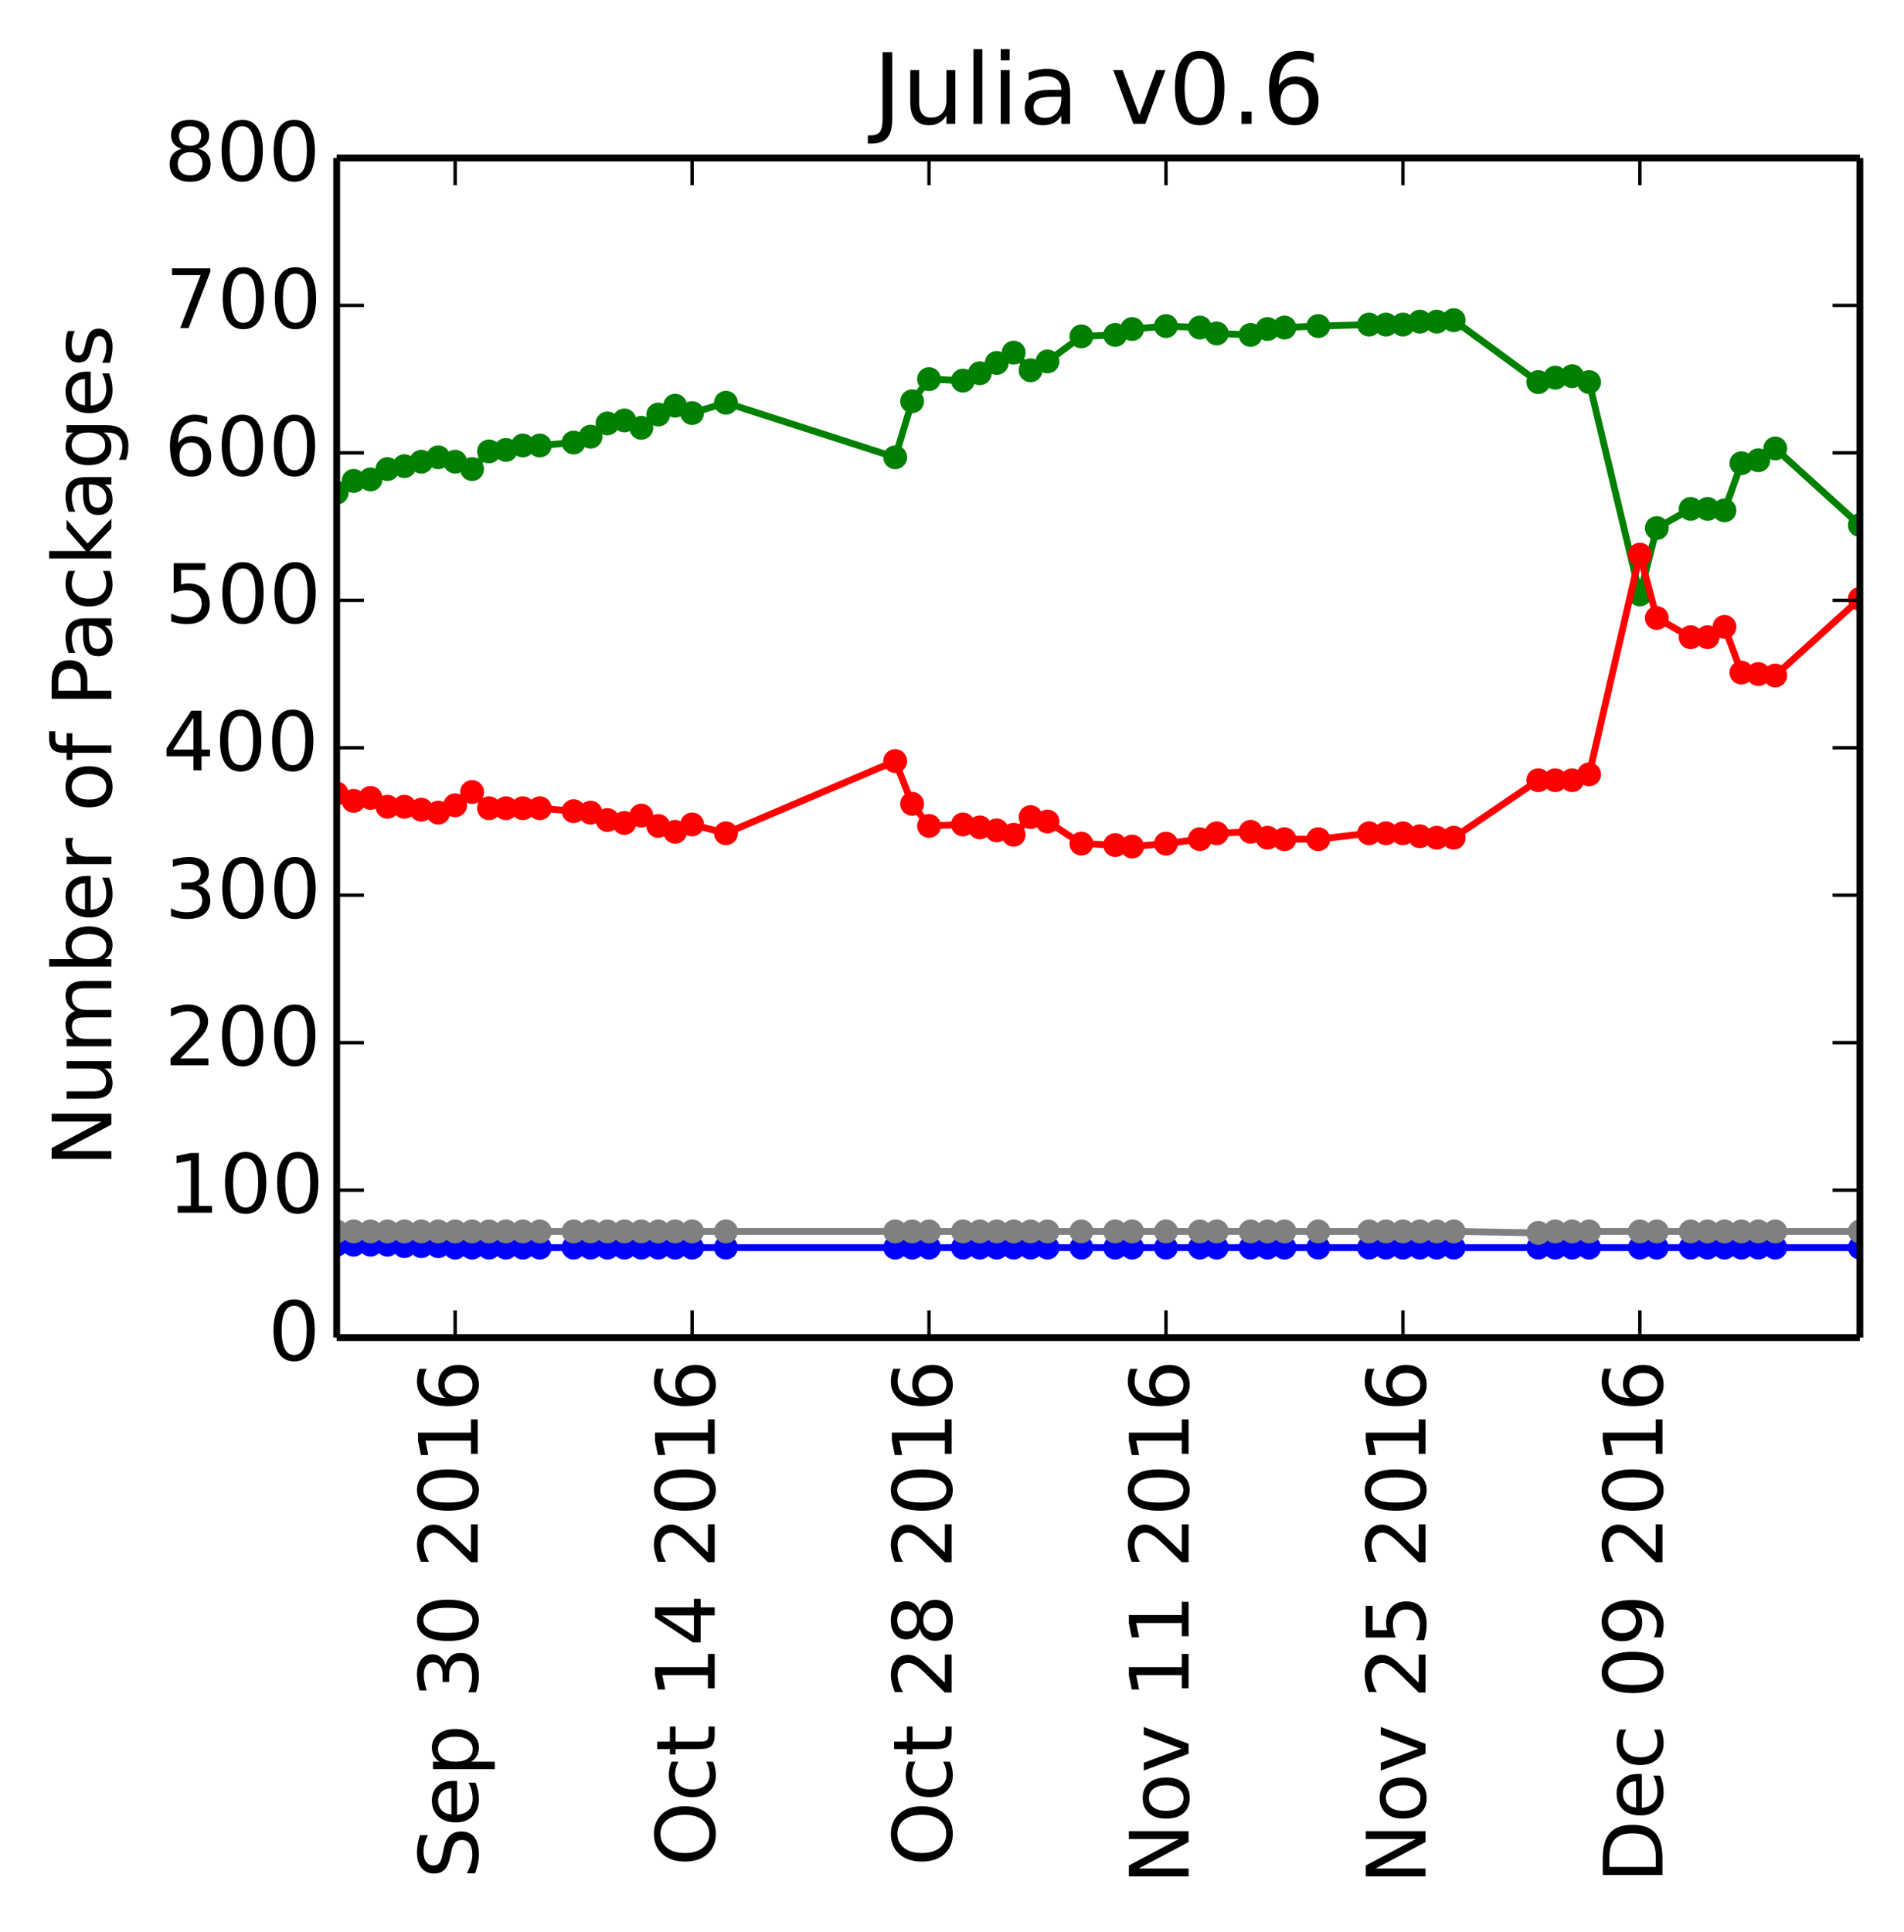 <?xml version="1.0" encoding="utf-8" standalone="no"?>
<!DOCTYPE svg PUBLIC "-//W3C//DTD SVG 1.1//EN"
  "http://www.w3.org/Graphics/SVG/1.1/DTD/svg11.dtd">
<!-- Created with matplotlib (http://matplotlib.org/) -->
<svg height="283pt" version="1.1" viewBox="0 0 279 283" width="279pt" xmlns="http://www.w3.org/2000/svg" xmlns:xlink="http://www.w3.org/1999/xlink">
 <defs>
  <style type="text/css">
*{stroke-linecap:butt;stroke-linejoin:round;}
  </style>
 </defs>
 <g id="figure_1">
  <g id="patch_1">
   <path d="
M0 283.246
L279.735 283.246
L279.735 0
L0 0
z
" style="fill:#ffffff;"/>
  </g>
  <g id="axes_1">
   <g id="patch_2">
    <path d="
M49.335 195.942
L272.535 195.942
L272.535 23.142
L49.335 23.142
z
" style="fill:#ffffff;"/>
   </g>
   <g id="line2d_1"/>
   <g id="line2d_2"/>
   <g id="line2d_3"/>
   <g id="line2d_4"/>
   <g id="line2d_5"/>
   <g id="line2d_6">
    <path clip-path="url(#pa554cd70c2)" d="
M272.535 76.926
L260.135 65.694
L257.655 67.422
L255.175 67.854
L252.695 74.766
L250.215 74.55
L247.735 74.55
L242.775 77.358
L240.295 87.078
L232.855 55.974
L230.375 55.11
L227.895 55.326
L225.415 55.974
L213.015 46.902
L210.535 47.118
L208.055 47.118
L205.575 47.55
L203.095 47.55
L200.615 47.55
L193.175 47.766
L188.215 47.982
L185.735 48.198
L183.255 49.062
L178.295 48.846
L175.815 47.982
L170.855 47.766
L165.895 48.198
L163.415 49.062
L158.455 49.278
L153.495 52.95
L151.015 54.246
L148.535 51.654
L146.055 53.166
L143.575 54.678
L141.095 55.758
L136.135 55.542
L133.655 58.782
L131.175 66.99
L106.375 58.998
L101.415 60.51
L98.935 59.43
L96.455 60.726
L93.975 62.67
L91.495 61.59
L89.015 62.022
L86.535 63.966
L84.055 64.83
L79.095 65.262
L76.615 65.262
L74.135 65.91
L71.655 66.126
L69.175 68.718
L66.695 67.638
L64.215 66.99
L61.735 67.638
L59.255 68.286
L56.775 68.718
L54.295 70.23
L51.815 70.446
L49.335 72.174" style="fill:none;stroke:#008000;stroke-linecap:square;"/>
    <defs>
     <path d="
M0 1.5
C0.398 1.5 0.779 1.342 1.061 1.061
C1.342 0.779 1.5 0.398 1.5 0
C1.5 -0.398 1.342 -0.779 1.061 -1.061
C0.779 -1.342 0.398 -1.5 0 -1.5
C-0.398 -1.5 -0.779 -1.342 -1.061 -1.061
C-1.342 -0.779 -1.5 -0.398 -1.5 0
C-1.5 0.398 -1.342 0.779 -1.061 1.061
C-0.779 1.342 -0.398 1.5 0 1.5
z
" id="mb0b177905e" style="stroke:#008000;stroke-width:0.5;"/>
    </defs>
    <g clip-path="url(#pa554cd70c2)">
     <use style="fill:#008000;stroke:#008000;stroke-width:0.5;" x="272.535" xlink:href="#mb0b177905e" y="76.926"/>
     <use style="fill:#008000;stroke:#008000;stroke-width:0.5;" x="260.135" xlink:href="#mb0b177905e" y="65.694"/>
     <use style="fill:#008000;stroke:#008000;stroke-width:0.5;" x="257.655" xlink:href="#mb0b177905e" y="67.422"/>
     <use style="fill:#008000;stroke:#008000;stroke-width:0.5;" x="255.175" xlink:href="#mb0b177905e" y="67.854"/>
     <use style="fill:#008000;stroke:#008000;stroke-width:0.5;" x="252.695" xlink:href="#mb0b177905e" y="74.766"/>
     <use style="fill:#008000;stroke:#008000;stroke-width:0.5;" x="250.215" xlink:href="#mb0b177905e" y="74.55"/>
     <use style="fill:#008000;stroke:#008000;stroke-width:0.5;" x="247.735" xlink:href="#mb0b177905e" y="74.55"/>
     <use style="fill:#008000;stroke:#008000;stroke-width:0.5;" x="242.775" xlink:href="#mb0b177905e" y="77.358"/>
     <use style="fill:#008000;stroke:#008000;stroke-width:0.5;" x="240.295" xlink:href="#mb0b177905e" y="87.078"/>
     <use style="fill:#008000;stroke:#008000;stroke-width:0.5;" x="232.855" xlink:href="#mb0b177905e" y="55.974"/>
     <use style="fill:#008000;stroke:#008000;stroke-width:0.5;" x="230.375" xlink:href="#mb0b177905e" y="55.11"/>
     <use style="fill:#008000;stroke:#008000;stroke-width:0.5;" x="227.895" xlink:href="#mb0b177905e" y="55.326"/>
     <use style="fill:#008000;stroke:#008000;stroke-width:0.5;" x="225.415" xlink:href="#mb0b177905e" y="55.974"/>
     <use style="fill:#008000;stroke:#008000;stroke-width:0.5;" x="213.015" xlink:href="#mb0b177905e" y="46.902"/>
     <use style="fill:#008000;stroke:#008000;stroke-width:0.5;" x="210.535" xlink:href="#mb0b177905e" y="47.118"/>
     <use style="fill:#008000;stroke:#008000;stroke-width:0.5;" x="208.055" xlink:href="#mb0b177905e" y="47.118"/>
     <use style="fill:#008000;stroke:#008000;stroke-width:0.5;" x="205.575" xlink:href="#mb0b177905e" y="47.55"/>
     <use style="fill:#008000;stroke:#008000;stroke-width:0.5;" x="203.095" xlink:href="#mb0b177905e" y="47.55"/>
     <use style="fill:#008000;stroke:#008000;stroke-width:0.5;" x="200.615" xlink:href="#mb0b177905e" y="47.55"/>
     <use style="fill:#008000;stroke:#008000;stroke-width:0.5;" x="193.175" xlink:href="#mb0b177905e" y="47.766"/>
     <use style="fill:#008000;stroke:#008000;stroke-width:0.5;" x="188.215" xlink:href="#mb0b177905e" y="47.982"/>
     <use style="fill:#008000;stroke:#008000;stroke-width:0.5;" x="185.735" xlink:href="#mb0b177905e" y="48.198"/>
     <use style="fill:#008000;stroke:#008000;stroke-width:0.5;" x="183.255" xlink:href="#mb0b177905e" y="49.062"/>
     <use style="fill:#008000;stroke:#008000;stroke-width:0.5;" x="178.295" xlink:href="#mb0b177905e" y="48.846"/>
     <use style="fill:#008000;stroke:#008000;stroke-width:0.5;" x="175.815" xlink:href="#mb0b177905e" y="47.982"/>
     <use style="fill:#008000;stroke:#008000;stroke-width:0.5;" x="170.855" xlink:href="#mb0b177905e" y="47.766"/>
     <use style="fill:#008000;stroke:#008000;stroke-width:0.5;" x="165.895" xlink:href="#mb0b177905e" y="48.198"/>
     <use style="fill:#008000;stroke:#008000;stroke-width:0.5;" x="163.415" xlink:href="#mb0b177905e" y="49.062"/>
     <use style="fill:#008000;stroke:#008000;stroke-width:0.5;" x="158.455" xlink:href="#mb0b177905e" y="49.278"/>
     <use style="fill:#008000;stroke:#008000;stroke-width:0.5;" x="153.495" xlink:href="#mb0b177905e" y="52.95"/>
     <use style="fill:#008000;stroke:#008000;stroke-width:0.5;" x="151.015" xlink:href="#mb0b177905e" y="54.246"/>
     <use style="fill:#008000;stroke:#008000;stroke-width:0.5;" x="148.535" xlink:href="#mb0b177905e" y="51.654"/>
     <use style="fill:#008000;stroke:#008000;stroke-width:0.5;" x="146.055" xlink:href="#mb0b177905e" y="53.166"/>
     <use style="fill:#008000;stroke:#008000;stroke-width:0.5;" x="143.575" xlink:href="#mb0b177905e" y="54.678"/>
     <use style="fill:#008000;stroke:#008000;stroke-width:0.5;" x="141.095" xlink:href="#mb0b177905e" y="55.758"/>
     <use style="fill:#008000;stroke:#008000;stroke-width:0.5;" x="136.135" xlink:href="#mb0b177905e" y="55.542"/>
     <use style="fill:#008000;stroke:#008000;stroke-width:0.5;" x="133.655" xlink:href="#mb0b177905e" y="58.782"/>
     <use style="fill:#008000;stroke:#008000;stroke-width:0.5;" x="131.175" xlink:href="#mb0b177905e" y="66.99"/>
     <use style="fill:#008000;stroke:#008000;stroke-width:0.5;" x="106.375" xlink:href="#mb0b177905e" y="58.998"/>
     <use style="fill:#008000;stroke:#008000;stroke-width:0.5;" x="101.415" xlink:href="#mb0b177905e" y="60.51"/>
     <use style="fill:#008000;stroke:#008000;stroke-width:0.5;" x="98.935" xlink:href="#mb0b177905e" y="59.43"/>
     <use style="fill:#008000;stroke:#008000;stroke-width:0.5;" x="96.455" xlink:href="#mb0b177905e" y="60.726"/>
     <use style="fill:#008000;stroke:#008000;stroke-width:0.5;" x="93.975" xlink:href="#mb0b177905e" y="62.67"/>
     <use style="fill:#008000;stroke:#008000;stroke-width:0.5;" x="91.495" xlink:href="#mb0b177905e" y="61.59"/>
     <use style="fill:#008000;stroke:#008000;stroke-width:0.5;" x="89.015" xlink:href="#mb0b177905e" y="62.022"/>
     <use style="fill:#008000;stroke:#008000;stroke-width:0.5;" x="86.535" xlink:href="#mb0b177905e" y="63.966"/>
     <use style="fill:#008000;stroke:#008000;stroke-width:0.5;" x="84.055" xlink:href="#mb0b177905e" y="64.83"/>
     <use style="fill:#008000;stroke:#008000;stroke-width:0.5;" x="79.095" xlink:href="#mb0b177905e" y="65.262"/>
     <use style="fill:#008000;stroke:#008000;stroke-width:0.5;" x="76.615" xlink:href="#mb0b177905e" y="65.262"/>
     <use style="fill:#008000;stroke:#008000;stroke-width:0.5;" x="74.135" xlink:href="#mb0b177905e" y="65.91"/>
     <use style="fill:#008000;stroke:#008000;stroke-width:0.5;" x="71.655" xlink:href="#mb0b177905e" y="66.126"/>
     <use style="fill:#008000;stroke:#008000;stroke-width:0.5;" x="69.175" xlink:href="#mb0b177905e" y="68.718"/>
     <use style="fill:#008000;stroke:#008000;stroke-width:0.5;" x="66.695" xlink:href="#mb0b177905e" y="67.638"/>
     <use style="fill:#008000;stroke:#008000;stroke-width:0.5;" x="64.215" xlink:href="#mb0b177905e" y="66.99"/>
     <use style="fill:#008000;stroke:#008000;stroke-width:0.5;" x="61.735" xlink:href="#mb0b177905e" y="67.638"/>
     <use style="fill:#008000;stroke:#008000;stroke-width:0.5;" x="59.255" xlink:href="#mb0b177905e" y="68.286"/>
     <use style="fill:#008000;stroke:#008000;stroke-width:0.5;" x="56.775" xlink:href="#mb0b177905e" y="68.718"/>
     <use style="fill:#008000;stroke:#008000;stroke-width:0.5;" x="54.295" xlink:href="#mb0b177905e" y="70.23"/>
     <use style="fill:#008000;stroke:#008000;stroke-width:0.5;" x="51.815" xlink:href="#mb0b177905e" y="70.446"/>
     <use style="fill:#008000;stroke:#008000;stroke-width:0.5;" x="49.335" xlink:href="#mb0b177905e" y="72.174"/>
    </g>
   </g>
   <g id="line2d_7">
    <path clip-path="url(#pa554cd70c2)" d="
M272.535 87.726
L260.135 98.958
L257.655 98.742
L255.175 98.526
L252.695 91.83
L250.215 93.342
L247.735 93.342
L242.775 90.534
L240.295 81.246
L232.855 113.43
L230.375 114.294
L227.895 114.294
L225.415 114.294
L213.015 122.718
L210.535 122.718
L208.055 122.502
L205.575 122.07
L203.095 122.07
L200.615 122.07
L193.175 122.934
L188.215 122.934
L185.735 122.718
L183.255 121.854
L178.295 122.07
L175.815 122.934
L170.855 123.582
L165.895 124.014
L163.415 123.798
L158.455 123.582
L153.495 120.342
L151.015 119.694
L148.535 122.286
L146.055 121.638
L143.575 121.206
L141.095 120.774
L136.135 120.99
L133.655 117.75
L131.175 111.486
L106.375 122.07
L101.415 120.774
L98.935 121.854
L96.455 120.99
L93.975 119.478
L91.495 120.558
L89.015 120.126
L86.535 119.046
L84.055 118.83
L79.095 118.398
L76.615 118.398
L74.135 118.398
L71.655 118.398
L69.175 116.022
L66.695 117.966
L64.215 119.046
L61.735 118.614
L59.255 118.182
L56.775 118.182
L54.295 116.886
L51.815 117.318
L49.335 116.238" style="fill:none;stroke:#ff0000;stroke-linecap:square;"/>
    <defs>
     <path d="
M0 1.5
C0.398 1.5 0.779 1.342 1.061 1.061
C1.342 0.779 1.5 0.398 1.5 0
C1.5 -0.398 1.342 -0.779 1.061 -1.061
C0.779 -1.342 0.398 -1.5 0 -1.5
C-0.398 -1.5 -0.779 -1.342 -1.061 -1.061
C-1.342 -0.779 -1.5 -0.398 -1.5 0
C-1.5 0.398 -1.342 0.779 -1.061 1.061
C-0.779 1.342 -0.398 1.5 0 1.5
z
" id="ma07bdd5909" style="stroke:#ff0000;stroke-width:0.5;"/>
    </defs>
    <g clip-path="url(#pa554cd70c2)">
     <use style="fill:#ff0000;stroke:#ff0000;stroke-width:0.5;" x="272.535" xlink:href="#ma07bdd5909" y="87.726"/>
     <use style="fill:#ff0000;stroke:#ff0000;stroke-width:0.5;" x="260.135" xlink:href="#ma07bdd5909" y="98.958"/>
     <use style="fill:#ff0000;stroke:#ff0000;stroke-width:0.5;" x="257.655" xlink:href="#ma07bdd5909" y="98.742"/>
     <use style="fill:#ff0000;stroke:#ff0000;stroke-width:0.5;" x="255.175" xlink:href="#ma07bdd5909" y="98.526"/>
     <use style="fill:#ff0000;stroke:#ff0000;stroke-width:0.5;" x="252.695" xlink:href="#ma07bdd5909" y="91.83"/>
     <use style="fill:#ff0000;stroke:#ff0000;stroke-width:0.5;" x="250.215" xlink:href="#ma07bdd5909" y="93.342"/>
     <use style="fill:#ff0000;stroke:#ff0000;stroke-width:0.5;" x="247.735" xlink:href="#ma07bdd5909" y="93.342"/>
     <use style="fill:#ff0000;stroke:#ff0000;stroke-width:0.5;" x="242.775" xlink:href="#ma07bdd5909" y="90.534"/>
     <use style="fill:#ff0000;stroke:#ff0000;stroke-width:0.5;" x="240.295" xlink:href="#ma07bdd5909" y="81.246"/>
     <use style="fill:#ff0000;stroke:#ff0000;stroke-width:0.5;" x="232.855" xlink:href="#ma07bdd5909" y="113.43"/>
     <use style="fill:#ff0000;stroke:#ff0000;stroke-width:0.5;" x="230.375" xlink:href="#ma07bdd5909" y="114.294"/>
     <use style="fill:#ff0000;stroke:#ff0000;stroke-width:0.5;" x="227.895" xlink:href="#ma07bdd5909" y="114.294"/>
     <use style="fill:#ff0000;stroke:#ff0000;stroke-width:0.5;" x="225.415" xlink:href="#ma07bdd5909" y="114.294"/>
     <use style="fill:#ff0000;stroke:#ff0000;stroke-width:0.5;" x="213.015" xlink:href="#ma07bdd5909" y="122.718"/>
     <use style="fill:#ff0000;stroke:#ff0000;stroke-width:0.5;" x="210.535" xlink:href="#ma07bdd5909" y="122.718"/>
     <use style="fill:#ff0000;stroke:#ff0000;stroke-width:0.5;" x="208.055" xlink:href="#ma07bdd5909" y="122.502"/>
     <use style="fill:#ff0000;stroke:#ff0000;stroke-width:0.5;" x="205.575" xlink:href="#ma07bdd5909" y="122.07"/>
     <use style="fill:#ff0000;stroke:#ff0000;stroke-width:0.5;" x="203.095" xlink:href="#ma07bdd5909" y="122.07"/>
     <use style="fill:#ff0000;stroke:#ff0000;stroke-width:0.5;" x="200.615" xlink:href="#ma07bdd5909" y="122.07"/>
     <use style="fill:#ff0000;stroke:#ff0000;stroke-width:0.5;" x="193.175" xlink:href="#ma07bdd5909" y="122.934"/>
     <use style="fill:#ff0000;stroke:#ff0000;stroke-width:0.5;" x="188.215" xlink:href="#ma07bdd5909" y="122.934"/>
     <use style="fill:#ff0000;stroke:#ff0000;stroke-width:0.5;" x="185.735" xlink:href="#ma07bdd5909" y="122.718"/>
     <use style="fill:#ff0000;stroke:#ff0000;stroke-width:0.5;" x="183.255" xlink:href="#ma07bdd5909" y="121.854"/>
     <use style="fill:#ff0000;stroke:#ff0000;stroke-width:0.5;" x="178.295" xlink:href="#ma07bdd5909" y="122.07"/>
     <use style="fill:#ff0000;stroke:#ff0000;stroke-width:0.5;" x="175.815" xlink:href="#ma07bdd5909" y="122.934"/>
     <use style="fill:#ff0000;stroke:#ff0000;stroke-width:0.5;" x="170.855" xlink:href="#ma07bdd5909" y="123.582"/>
     <use style="fill:#ff0000;stroke:#ff0000;stroke-width:0.5;" x="165.895" xlink:href="#ma07bdd5909" y="124.014"/>
     <use style="fill:#ff0000;stroke:#ff0000;stroke-width:0.5;" x="163.415" xlink:href="#ma07bdd5909" y="123.798"/>
     <use style="fill:#ff0000;stroke:#ff0000;stroke-width:0.5;" x="158.455" xlink:href="#ma07bdd5909" y="123.582"/>
     <use style="fill:#ff0000;stroke:#ff0000;stroke-width:0.5;" x="153.495" xlink:href="#ma07bdd5909" y="120.342"/>
     <use style="fill:#ff0000;stroke:#ff0000;stroke-width:0.5;" x="151.015" xlink:href="#ma07bdd5909" y="119.694"/>
     <use style="fill:#ff0000;stroke:#ff0000;stroke-width:0.5;" x="148.535" xlink:href="#ma07bdd5909" y="122.286"/>
     <use style="fill:#ff0000;stroke:#ff0000;stroke-width:0.5;" x="146.055" xlink:href="#ma07bdd5909" y="121.638"/>
     <use style="fill:#ff0000;stroke:#ff0000;stroke-width:0.5;" x="143.575" xlink:href="#ma07bdd5909" y="121.206"/>
     <use style="fill:#ff0000;stroke:#ff0000;stroke-width:0.5;" x="141.095" xlink:href="#ma07bdd5909" y="120.774"/>
     <use style="fill:#ff0000;stroke:#ff0000;stroke-width:0.5;" x="136.135" xlink:href="#ma07bdd5909" y="120.99"/>
     <use style="fill:#ff0000;stroke:#ff0000;stroke-width:0.5;" x="133.655" xlink:href="#ma07bdd5909" y="117.75"/>
     <use style="fill:#ff0000;stroke:#ff0000;stroke-width:0.5;" x="131.175" xlink:href="#ma07bdd5909" y="111.486"/>
     <use style="fill:#ff0000;stroke:#ff0000;stroke-width:0.5;" x="106.375" xlink:href="#ma07bdd5909" y="122.07"/>
     <use style="fill:#ff0000;stroke:#ff0000;stroke-width:0.5;" x="101.415" xlink:href="#ma07bdd5909" y="120.774"/>
     <use style="fill:#ff0000;stroke:#ff0000;stroke-width:0.5;" x="98.935" xlink:href="#ma07bdd5909" y="121.854"/>
     <use style="fill:#ff0000;stroke:#ff0000;stroke-width:0.5;" x="96.455" xlink:href="#ma07bdd5909" y="120.99"/>
     <use style="fill:#ff0000;stroke:#ff0000;stroke-width:0.5;" x="93.975" xlink:href="#ma07bdd5909" y="119.478"/>
     <use style="fill:#ff0000;stroke:#ff0000;stroke-width:0.5;" x="91.495" xlink:href="#ma07bdd5909" y="120.558"/>
     <use style="fill:#ff0000;stroke:#ff0000;stroke-width:0.5;" x="89.015" xlink:href="#ma07bdd5909" y="120.126"/>
     <use style="fill:#ff0000;stroke:#ff0000;stroke-width:0.5;" x="86.535" xlink:href="#ma07bdd5909" y="119.046"/>
     <use style="fill:#ff0000;stroke:#ff0000;stroke-width:0.5;" x="84.055" xlink:href="#ma07bdd5909" y="118.83"/>
     <use style="fill:#ff0000;stroke:#ff0000;stroke-width:0.5;" x="79.095" xlink:href="#ma07bdd5909" y="118.398"/>
     <use style="fill:#ff0000;stroke:#ff0000;stroke-width:0.5;" x="76.615" xlink:href="#ma07bdd5909" y="118.398"/>
     <use style="fill:#ff0000;stroke:#ff0000;stroke-width:0.5;" x="74.135" xlink:href="#ma07bdd5909" y="118.398"/>
     <use style="fill:#ff0000;stroke:#ff0000;stroke-width:0.5;" x="71.655" xlink:href="#ma07bdd5909" y="118.398"/>
     <use style="fill:#ff0000;stroke:#ff0000;stroke-width:0.5;" x="69.175" xlink:href="#ma07bdd5909" y="116.022"/>
     <use style="fill:#ff0000;stroke:#ff0000;stroke-width:0.5;" x="66.695" xlink:href="#ma07bdd5909" y="117.966"/>
     <use style="fill:#ff0000;stroke:#ff0000;stroke-width:0.5;" x="64.215" xlink:href="#ma07bdd5909" y="119.046"/>
     <use style="fill:#ff0000;stroke:#ff0000;stroke-width:0.5;" x="61.735" xlink:href="#ma07bdd5909" y="118.614"/>
     <use style="fill:#ff0000;stroke:#ff0000;stroke-width:0.5;" x="59.255" xlink:href="#ma07bdd5909" y="118.182"/>
     <use style="fill:#ff0000;stroke:#ff0000;stroke-width:0.5;" x="56.775" xlink:href="#ma07bdd5909" y="118.182"/>
     <use style="fill:#ff0000;stroke:#ff0000;stroke-width:0.5;" x="54.295" xlink:href="#ma07bdd5909" y="116.886"/>
     <use style="fill:#ff0000;stroke:#ff0000;stroke-width:0.5;" x="51.815" xlink:href="#ma07bdd5909" y="117.318"/>
     <use style="fill:#ff0000;stroke:#ff0000;stroke-width:0.5;" x="49.335" xlink:href="#ma07bdd5909" y="116.238"/>
    </g>
   </g>
   <g id="line2d_8">
    <path clip-path="url(#pa554cd70c2)" d="
M272.535 182.766
L260.135 182.766
L257.655 182.766
L255.175 182.766
L252.695 182.766
L250.215 182.766
L247.735 182.766
L242.775 182.766
L240.295 182.766
L232.855 182.766
L230.375 182.766
L227.895 182.766
L225.415 182.766
L213.015 182.766
L210.535 182.766
L208.055 182.766
L205.575 182.766
L203.095 182.766
L200.615 182.766
L193.175 182.766
L188.215 182.766
L185.735 182.766
L183.255 182.766
L178.295 182.766
L175.815 182.766
L170.855 182.766
L165.895 182.766
L163.415 182.766
L158.455 182.766
L153.495 182.766
L151.015 182.766
L148.535 182.766
L146.055 182.766
L143.575 182.766
L141.095 182.766
L136.135 182.766
L133.655 182.766
L131.175 182.766
L106.375 182.766
L101.415 182.766
L98.935 182.766
L96.455 182.766
L93.975 182.766
L91.495 182.766
L89.015 182.766
L86.535 182.766
L84.055 182.766
L79.095 182.766
L76.615 182.766
L74.135 182.766
L71.655 182.766
L69.175 182.766
L66.695 182.766
L64.215 182.55
L61.735 182.55
L59.255 182.55
L56.775 182.334
L54.295 182.334
L51.815 182.334
L49.335 182.334" style="fill:none;stroke:#0000ff;stroke-linecap:square;"/>
    <defs>
     <path d="
M0 1.5
C0.398 1.5 0.779 1.342 1.061 1.061
C1.342 0.779 1.5 0.398 1.5 0
C1.5 -0.398 1.342 -0.779 1.061 -1.061
C0.779 -1.342 0.398 -1.5 0 -1.5
C-0.398 -1.5 -0.779 -1.342 -1.061 -1.061
C-1.342 -0.779 -1.5 -0.398 -1.5 0
C-1.5 0.398 -1.342 0.779 -1.061 1.061
C-0.779 1.342 -0.398 1.5 0 1.5
z
" id="m76a7ce5b4a" style="stroke:#0000ff;stroke-width:0.5;"/>
    </defs>
    <g clip-path="url(#pa554cd70c2)">
     <use style="fill:#0000ff;stroke:#0000ff;stroke-width:0.5;" x="272.535" xlink:href="#m76a7ce5b4a" y="182.766"/>
     <use style="fill:#0000ff;stroke:#0000ff;stroke-width:0.5;" x="260.135" xlink:href="#m76a7ce5b4a" y="182.766"/>
     <use style="fill:#0000ff;stroke:#0000ff;stroke-width:0.5;" x="257.655" xlink:href="#m76a7ce5b4a" y="182.766"/>
     <use style="fill:#0000ff;stroke:#0000ff;stroke-width:0.5;" x="255.175" xlink:href="#m76a7ce5b4a" y="182.766"/>
     <use style="fill:#0000ff;stroke:#0000ff;stroke-width:0.5;" x="252.695" xlink:href="#m76a7ce5b4a" y="182.766"/>
     <use style="fill:#0000ff;stroke:#0000ff;stroke-width:0.5;" x="250.215" xlink:href="#m76a7ce5b4a" y="182.766"/>
     <use style="fill:#0000ff;stroke:#0000ff;stroke-width:0.5;" x="247.735" xlink:href="#m76a7ce5b4a" y="182.766"/>
     <use style="fill:#0000ff;stroke:#0000ff;stroke-width:0.5;" x="242.775" xlink:href="#m76a7ce5b4a" y="182.766"/>
     <use style="fill:#0000ff;stroke:#0000ff;stroke-width:0.5;" x="240.295" xlink:href="#m76a7ce5b4a" y="182.766"/>
     <use style="fill:#0000ff;stroke:#0000ff;stroke-width:0.5;" x="232.855" xlink:href="#m76a7ce5b4a" y="182.766"/>
     <use style="fill:#0000ff;stroke:#0000ff;stroke-width:0.5;" x="230.375" xlink:href="#m76a7ce5b4a" y="182.766"/>
     <use style="fill:#0000ff;stroke:#0000ff;stroke-width:0.5;" x="227.895" xlink:href="#m76a7ce5b4a" y="182.766"/>
     <use style="fill:#0000ff;stroke:#0000ff;stroke-width:0.5;" x="225.415" xlink:href="#m76a7ce5b4a" y="182.766"/>
     <use style="fill:#0000ff;stroke:#0000ff;stroke-width:0.5;" x="213.015" xlink:href="#m76a7ce5b4a" y="182.766"/>
     <use style="fill:#0000ff;stroke:#0000ff;stroke-width:0.5;" x="210.535" xlink:href="#m76a7ce5b4a" y="182.766"/>
     <use style="fill:#0000ff;stroke:#0000ff;stroke-width:0.5;" x="208.055" xlink:href="#m76a7ce5b4a" y="182.766"/>
     <use style="fill:#0000ff;stroke:#0000ff;stroke-width:0.5;" x="205.575" xlink:href="#m76a7ce5b4a" y="182.766"/>
     <use style="fill:#0000ff;stroke:#0000ff;stroke-width:0.5;" x="203.095" xlink:href="#m76a7ce5b4a" y="182.766"/>
     <use style="fill:#0000ff;stroke:#0000ff;stroke-width:0.5;" x="200.615" xlink:href="#m76a7ce5b4a" y="182.766"/>
     <use style="fill:#0000ff;stroke:#0000ff;stroke-width:0.5;" x="193.175" xlink:href="#m76a7ce5b4a" y="182.766"/>
     <use style="fill:#0000ff;stroke:#0000ff;stroke-width:0.5;" x="188.215" xlink:href="#m76a7ce5b4a" y="182.766"/>
     <use style="fill:#0000ff;stroke:#0000ff;stroke-width:0.5;" x="185.735" xlink:href="#m76a7ce5b4a" y="182.766"/>
     <use style="fill:#0000ff;stroke:#0000ff;stroke-width:0.5;" x="183.255" xlink:href="#m76a7ce5b4a" y="182.766"/>
     <use style="fill:#0000ff;stroke:#0000ff;stroke-width:0.5;" x="178.295" xlink:href="#m76a7ce5b4a" y="182.766"/>
     <use style="fill:#0000ff;stroke:#0000ff;stroke-width:0.5;" x="175.815" xlink:href="#m76a7ce5b4a" y="182.766"/>
     <use style="fill:#0000ff;stroke:#0000ff;stroke-width:0.5;" x="170.855" xlink:href="#m76a7ce5b4a" y="182.766"/>
     <use style="fill:#0000ff;stroke:#0000ff;stroke-width:0.5;" x="165.895" xlink:href="#m76a7ce5b4a" y="182.766"/>
     <use style="fill:#0000ff;stroke:#0000ff;stroke-width:0.5;" x="163.415" xlink:href="#m76a7ce5b4a" y="182.766"/>
     <use style="fill:#0000ff;stroke:#0000ff;stroke-width:0.5;" x="158.455" xlink:href="#m76a7ce5b4a" y="182.766"/>
     <use style="fill:#0000ff;stroke:#0000ff;stroke-width:0.5;" x="153.495" xlink:href="#m76a7ce5b4a" y="182.766"/>
     <use style="fill:#0000ff;stroke:#0000ff;stroke-width:0.5;" x="151.015" xlink:href="#m76a7ce5b4a" y="182.766"/>
     <use style="fill:#0000ff;stroke:#0000ff;stroke-width:0.5;" x="148.535" xlink:href="#m76a7ce5b4a" y="182.766"/>
     <use style="fill:#0000ff;stroke:#0000ff;stroke-width:0.5;" x="146.055" xlink:href="#m76a7ce5b4a" y="182.766"/>
     <use style="fill:#0000ff;stroke:#0000ff;stroke-width:0.5;" x="143.575" xlink:href="#m76a7ce5b4a" y="182.766"/>
     <use style="fill:#0000ff;stroke:#0000ff;stroke-width:0.5;" x="141.095" xlink:href="#m76a7ce5b4a" y="182.766"/>
     <use style="fill:#0000ff;stroke:#0000ff;stroke-width:0.5;" x="136.135" xlink:href="#m76a7ce5b4a" y="182.766"/>
     <use style="fill:#0000ff;stroke:#0000ff;stroke-width:0.5;" x="133.655" xlink:href="#m76a7ce5b4a" y="182.766"/>
     <use style="fill:#0000ff;stroke:#0000ff;stroke-width:0.5;" x="131.175" xlink:href="#m76a7ce5b4a" y="182.766"/>
     <use style="fill:#0000ff;stroke:#0000ff;stroke-width:0.5;" x="106.375" xlink:href="#m76a7ce5b4a" y="182.766"/>
     <use style="fill:#0000ff;stroke:#0000ff;stroke-width:0.5;" x="101.415" xlink:href="#m76a7ce5b4a" y="182.766"/>
     <use style="fill:#0000ff;stroke:#0000ff;stroke-width:0.5;" x="98.935" xlink:href="#m76a7ce5b4a" y="182.766"/>
     <use style="fill:#0000ff;stroke:#0000ff;stroke-width:0.5;" x="96.455" xlink:href="#m76a7ce5b4a" y="182.766"/>
     <use style="fill:#0000ff;stroke:#0000ff;stroke-width:0.5;" x="93.975" xlink:href="#m76a7ce5b4a" y="182.766"/>
     <use style="fill:#0000ff;stroke:#0000ff;stroke-width:0.5;" x="91.495" xlink:href="#m76a7ce5b4a" y="182.766"/>
     <use style="fill:#0000ff;stroke:#0000ff;stroke-width:0.5;" x="89.015" xlink:href="#m76a7ce5b4a" y="182.766"/>
     <use style="fill:#0000ff;stroke:#0000ff;stroke-width:0.5;" x="86.535" xlink:href="#m76a7ce5b4a" y="182.766"/>
     <use style="fill:#0000ff;stroke:#0000ff;stroke-width:0.5;" x="84.055" xlink:href="#m76a7ce5b4a" y="182.766"/>
     <use style="fill:#0000ff;stroke:#0000ff;stroke-width:0.5;" x="79.095" xlink:href="#m76a7ce5b4a" y="182.766"/>
     <use style="fill:#0000ff;stroke:#0000ff;stroke-width:0.5;" x="76.615" xlink:href="#m76a7ce5b4a" y="182.766"/>
     <use style="fill:#0000ff;stroke:#0000ff;stroke-width:0.5;" x="74.135" xlink:href="#m76a7ce5b4a" y="182.766"/>
     <use style="fill:#0000ff;stroke:#0000ff;stroke-width:0.5;" x="71.655" xlink:href="#m76a7ce5b4a" y="182.766"/>
     <use style="fill:#0000ff;stroke:#0000ff;stroke-width:0.5;" x="69.175" xlink:href="#m76a7ce5b4a" y="182.766"/>
     <use style="fill:#0000ff;stroke:#0000ff;stroke-width:0.5;" x="66.695" xlink:href="#m76a7ce5b4a" y="182.766"/>
     <use style="fill:#0000ff;stroke:#0000ff;stroke-width:0.5;" x="64.215" xlink:href="#m76a7ce5b4a" y="182.55"/>
     <use style="fill:#0000ff;stroke:#0000ff;stroke-width:0.5;" x="61.735" xlink:href="#m76a7ce5b4a" y="182.55"/>
     <use style="fill:#0000ff;stroke:#0000ff;stroke-width:0.5;" x="59.255" xlink:href="#m76a7ce5b4a" y="182.55"/>
     <use style="fill:#0000ff;stroke:#0000ff;stroke-width:0.5;" x="56.775" xlink:href="#m76a7ce5b4a" y="182.334"/>
     <use style="fill:#0000ff;stroke:#0000ff;stroke-width:0.5;" x="54.295" xlink:href="#m76a7ce5b4a" y="182.334"/>
     <use style="fill:#0000ff;stroke:#0000ff;stroke-width:0.5;" x="51.815" xlink:href="#m76a7ce5b4a" y="182.334"/>
     <use style="fill:#0000ff;stroke:#0000ff;stroke-width:0.5;" x="49.335" xlink:href="#m76a7ce5b4a" y="182.334"/>
    </g>
   </g>
   <g id="line2d_9">
    <path clip-path="url(#pa554cd70c2)" d="
M272.535 180.39
L260.135 180.39
L257.655 180.39
L255.175 180.39
L252.695 180.39
L250.215 180.39
L247.735 180.39
L242.775 180.39
L240.295 180.39
L232.855 180.39
L230.375 180.39
L227.895 180.39
L225.415 180.606
L213.015 180.39
L210.535 180.39
L208.055 180.39
L205.575 180.39
L203.095 180.39
L200.615 180.39
L193.175 180.39
L188.215 180.39
L185.735 180.39
L183.255 180.39
L178.295 180.39
L175.815 180.39
L170.855 180.39
L165.895 180.39
L163.415 180.39
L158.455 180.39
L153.495 180.39
L151.015 180.39
L148.535 180.39
L146.055 180.39
L143.575 180.39
L141.095 180.39
L136.135 180.39
L133.655 180.39
L131.175 180.39
L106.375 180.39
L101.415 180.39
L98.935 180.39
L96.455 180.39
L93.975 180.39
L91.495 180.39
L89.015 180.39
L86.535 180.39
L84.055 180.39
L79.095 180.39
L76.615 180.39
L74.135 180.39
L71.655 180.39
L69.175 180.39
L66.695 180.39
L64.215 180.39
L61.735 180.39
L59.255 180.39
L56.775 180.39
L54.295 180.39
L51.815 180.39
L49.335 180.39" style="fill:none;stroke:#808080;stroke-linecap:square;"/>
    <defs>
     <path d="
M0 1.5
C0.398 1.5 0.779 1.342 1.061 1.061
C1.342 0.779 1.5 0.398 1.5 0
C1.5 -0.398 1.342 -0.779 1.061 -1.061
C0.779 -1.342 0.398 -1.5 0 -1.5
C-0.398 -1.5 -0.779 -1.342 -1.061 -1.061
C-1.342 -0.779 -1.5 -0.398 -1.5 0
C-1.5 0.398 -1.342 0.779 -1.061 1.061
C-0.779 1.342 -0.398 1.5 0 1.5
z
" id="m008e8825d0" style="stroke:#808080;stroke-width:0.5;"/>
    </defs>
    <g clip-path="url(#pa554cd70c2)">
     <use style="fill:#808080;stroke:#808080;stroke-width:0.5;" x="272.535" xlink:href="#m008e8825d0" y="180.39"/>
     <use style="fill:#808080;stroke:#808080;stroke-width:0.5;" x="260.135" xlink:href="#m008e8825d0" y="180.39"/>
     <use style="fill:#808080;stroke:#808080;stroke-width:0.5;" x="257.655" xlink:href="#m008e8825d0" y="180.39"/>
     <use style="fill:#808080;stroke:#808080;stroke-width:0.5;" x="255.175" xlink:href="#m008e8825d0" y="180.39"/>
     <use style="fill:#808080;stroke:#808080;stroke-width:0.5;" x="252.695" xlink:href="#m008e8825d0" y="180.39"/>
     <use style="fill:#808080;stroke:#808080;stroke-width:0.5;" x="250.215" xlink:href="#m008e8825d0" y="180.39"/>
     <use style="fill:#808080;stroke:#808080;stroke-width:0.5;" x="247.735" xlink:href="#m008e8825d0" y="180.39"/>
     <use style="fill:#808080;stroke:#808080;stroke-width:0.5;" x="242.775" xlink:href="#m008e8825d0" y="180.39"/>
     <use style="fill:#808080;stroke:#808080;stroke-width:0.5;" x="240.295" xlink:href="#m008e8825d0" y="180.39"/>
     <use style="fill:#808080;stroke:#808080;stroke-width:0.5;" x="232.855" xlink:href="#m008e8825d0" y="180.39"/>
     <use style="fill:#808080;stroke:#808080;stroke-width:0.5;" x="230.375" xlink:href="#m008e8825d0" y="180.39"/>
     <use style="fill:#808080;stroke:#808080;stroke-width:0.5;" x="227.895" xlink:href="#m008e8825d0" y="180.39"/>
     <use style="fill:#808080;stroke:#808080;stroke-width:0.5;" x="225.415" xlink:href="#m008e8825d0" y="180.606"/>
     <use style="fill:#808080;stroke:#808080;stroke-width:0.5;" x="213.015" xlink:href="#m008e8825d0" y="180.39"/>
     <use style="fill:#808080;stroke:#808080;stroke-width:0.5;" x="210.535" xlink:href="#m008e8825d0" y="180.39"/>
     <use style="fill:#808080;stroke:#808080;stroke-width:0.5;" x="208.055" xlink:href="#m008e8825d0" y="180.39"/>
     <use style="fill:#808080;stroke:#808080;stroke-width:0.5;" x="205.575" xlink:href="#m008e8825d0" y="180.39"/>
     <use style="fill:#808080;stroke:#808080;stroke-width:0.5;" x="203.095" xlink:href="#m008e8825d0" y="180.39"/>
     <use style="fill:#808080;stroke:#808080;stroke-width:0.5;" x="200.615" xlink:href="#m008e8825d0" y="180.39"/>
     <use style="fill:#808080;stroke:#808080;stroke-width:0.5;" x="193.175" xlink:href="#m008e8825d0" y="180.39"/>
     <use style="fill:#808080;stroke:#808080;stroke-width:0.5;" x="188.215" xlink:href="#m008e8825d0" y="180.39"/>
     <use style="fill:#808080;stroke:#808080;stroke-width:0.5;" x="185.735" xlink:href="#m008e8825d0" y="180.39"/>
     <use style="fill:#808080;stroke:#808080;stroke-width:0.5;" x="183.255" xlink:href="#m008e8825d0" y="180.39"/>
     <use style="fill:#808080;stroke:#808080;stroke-width:0.5;" x="178.295" xlink:href="#m008e8825d0" y="180.39"/>
     <use style="fill:#808080;stroke:#808080;stroke-width:0.5;" x="175.815" xlink:href="#m008e8825d0" y="180.39"/>
     <use style="fill:#808080;stroke:#808080;stroke-width:0.5;" x="170.855" xlink:href="#m008e8825d0" y="180.39"/>
     <use style="fill:#808080;stroke:#808080;stroke-width:0.5;" x="165.895" xlink:href="#m008e8825d0" y="180.39"/>
     <use style="fill:#808080;stroke:#808080;stroke-width:0.5;" x="163.415" xlink:href="#m008e8825d0" y="180.39"/>
     <use style="fill:#808080;stroke:#808080;stroke-width:0.5;" x="158.455" xlink:href="#m008e8825d0" y="180.39"/>
     <use style="fill:#808080;stroke:#808080;stroke-width:0.5;" x="153.495" xlink:href="#m008e8825d0" y="180.39"/>
     <use style="fill:#808080;stroke:#808080;stroke-width:0.5;" x="151.015" xlink:href="#m008e8825d0" y="180.39"/>
     <use style="fill:#808080;stroke:#808080;stroke-width:0.5;" x="148.535" xlink:href="#m008e8825d0" y="180.39"/>
     <use style="fill:#808080;stroke:#808080;stroke-width:0.5;" x="146.055" xlink:href="#m008e8825d0" y="180.39"/>
     <use style="fill:#808080;stroke:#808080;stroke-width:0.5;" x="143.575" xlink:href="#m008e8825d0" y="180.39"/>
     <use style="fill:#808080;stroke:#808080;stroke-width:0.5;" x="141.095" xlink:href="#m008e8825d0" y="180.39"/>
     <use style="fill:#808080;stroke:#808080;stroke-width:0.5;" x="136.135" xlink:href="#m008e8825d0" y="180.39"/>
     <use style="fill:#808080;stroke:#808080;stroke-width:0.5;" x="133.655" xlink:href="#m008e8825d0" y="180.39"/>
     <use style="fill:#808080;stroke:#808080;stroke-width:0.5;" x="131.175" xlink:href="#m008e8825d0" y="180.39"/>
     <use style="fill:#808080;stroke:#808080;stroke-width:0.5;" x="106.375" xlink:href="#m008e8825d0" y="180.39"/>
     <use style="fill:#808080;stroke:#808080;stroke-width:0.5;" x="101.415" xlink:href="#m008e8825d0" y="180.39"/>
     <use style="fill:#808080;stroke:#808080;stroke-width:0.5;" x="98.935" xlink:href="#m008e8825d0" y="180.39"/>
     <use style="fill:#808080;stroke:#808080;stroke-width:0.5;" x="96.455" xlink:href="#m008e8825d0" y="180.39"/>
     <use style="fill:#808080;stroke:#808080;stroke-width:0.5;" x="93.975" xlink:href="#m008e8825d0" y="180.39"/>
     <use style="fill:#808080;stroke:#808080;stroke-width:0.5;" x="91.495" xlink:href="#m008e8825d0" y="180.39"/>
     <use style="fill:#808080;stroke:#808080;stroke-width:0.5;" x="89.015" xlink:href="#m008e8825d0" y="180.39"/>
     <use style="fill:#808080;stroke:#808080;stroke-width:0.5;" x="86.535" xlink:href="#m008e8825d0" y="180.39"/>
     <use style="fill:#808080;stroke:#808080;stroke-width:0.5;" x="84.055" xlink:href="#m008e8825d0" y="180.39"/>
     <use style="fill:#808080;stroke:#808080;stroke-width:0.5;" x="79.095" xlink:href="#m008e8825d0" y="180.39"/>
     <use style="fill:#808080;stroke:#808080;stroke-width:0.5;" x="76.615" xlink:href="#m008e8825d0" y="180.39"/>
     <use style="fill:#808080;stroke:#808080;stroke-width:0.5;" x="74.135" xlink:href="#m008e8825d0" y="180.39"/>
     <use style="fill:#808080;stroke:#808080;stroke-width:0.5;" x="71.655" xlink:href="#m008e8825d0" y="180.39"/>
     <use style="fill:#808080;stroke:#808080;stroke-width:0.5;" x="69.175" xlink:href="#m008e8825d0" y="180.39"/>
     <use style="fill:#808080;stroke:#808080;stroke-width:0.5;" x="66.695" xlink:href="#m008e8825d0" y="180.39"/>
     <use style="fill:#808080;stroke:#808080;stroke-width:0.5;" x="64.215" xlink:href="#m008e8825d0" y="180.39"/>
     <use style="fill:#808080;stroke:#808080;stroke-width:0.5;" x="61.735" xlink:href="#m008e8825d0" y="180.39"/>
     <use style="fill:#808080;stroke:#808080;stroke-width:0.5;" x="59.255" xlink:href="#m008e8825d0" y="180.39"/>
     <use style="fill:#808080;stroke:#808080;stroke-width:0.5;" x="56.775" xlink:href="#m008e8825d0" y="180.39"/>
     <use style="fill:#808080;stroke:#808080;stroke-width:0.5;" x="54.295" xlink:href="#m008e8825d0" y="180.39"/>
     <use style="fill:#808080;stroke:#808080;stroke-width:0.5;" x="51.815" xlink:href="#m008e8825d0" y="180.39"/>
     <use style="fill:#808080;stroke:#808080;stroke-width:0.5;" x="49.335" xlink:href="#m008e8825d0" y="180.39"/>
    </g>
   </g>
   <g id="matplotlib.axis_1">
    <g id="xtick_1">
     <g id="line2d_10">
      <defs>
       <path d="
M0 0
L0 -4" id="m93b0483c22" style="stroke:#000000;stroke-width:0.5;"/>
      </defs>
      <g>
       <use style="stroke:#000000;stroke-width:0.5;" x="66.695" xlink:href="#m93b0483c22" y="195.942"/>
      </g>
     </g>
     <g id="line2d_11">
      <defs>
       <path d="
M0 0
L0 4" id="m741efc42ff" style="stroke:#000000;stroke-width:0.5;"/>
      </defs>
      <g>
       <use style="stroke:#000000;stroke-width:0.5;" x="66.695" xlink:href="#m741efc42ff" y="23.142"/>
      </g>
     </g>
     <g id="text_1">
      <!-- Sep 30 2016 -->
      <defs>
       <path d="
M40.578 39.312
Q47.656 37.797 51.625 33
Q55.609 28.219 55.609 21.188
Q55.609 10.406 48.188 4.484
Q40.766 -1.422 27.094 -1.422
Q22.516 -1.422 17.656 -0.516
Q12.797 0.391 7.625 2.203
L7.625 11.719
Q11.719 9.328 16.594 8.109
Q21.484 6.891 26.812 6.891
Q36.078 6.891 40.938 10.547
Q45.797 14.203 45.797 21.188
Q45.797 27.641 41.281 31.266
Q36.766 34.906 28.719 34.906
L20.219 34.906
L20.219 43.016
L29.109 43.016
Q36.375 43.016 40.234 45.922
Q44.094 48.828 44.094 54.297
Q44.094 59.906 40.109 62.906
Q36.141 65.922 28.719 65.922
Q24.656 65.922 20.016 65.031
Q15.375 64.156 9.812 62.312
L9.812 71.094
Q15.438 72.656 20.344 73.438
Q25.25 74.219 29.594 74.219
Q40.828 74.219 47.359 69.109
Q53.906 64.016 53.906 55.328
Q53.906 49.266 50.438 45.094
Q46.969 40.922 40.578 39.312" id="DejaVuSans-33"/>
       <path d="
M12.406 8.297
L28.516 8.297
L28.516 63.922
L10.984 60.406
L10.984 69.391
L28.422 72.906
L38.281 72.906
L38.281 8.297
L54.391 8.297
L54.391 0
L12.406 0
z
" id="DejaVuSans-31"/>
       <path d="
M31.781 66.406
Q24.172 66.406 20.328 58.906
Q16.5 51.422 16.5 36.375
Q16.5 21.391 20.328 13.891
Q24.172 6.391 31.781 6.391
Q39.453 6.391 43.281 13.891
Q47.125 21.391 47.125 36.375
Q47.125 51.422 43.281 58.906
Q39.453 66.406 31.781 66.406
M31.781 74.219
Q44.047 74.219 50.516 64.516
Q56.984 54.828 56.984 36.375
Q56.984 17.969 50.516 8.266
Q44.047 -1.422 31.781 -1.422
Q19.531 -1.422 13.062 8.266
Q6.594 17.969 6.594 36.375
Q6.594 54.828 13.062 64.516
Q19.531 74.219 31.781 74.219" id="DejaVuSans-30"/>
       <path id="DejaVuSans-20"/>
       <path d="
M19.188 8.297
L53.609 8.297
L53.609 0
L7.328 0
L7.328 8.297
Q12.938 14.109 22.625 23.891
Q32.328 33.688 34.812 36.531
Q39.547 41.844 41.422 45.531
Q43.312 49.219 43.312 52.781
Q43.312 58.594 39.234 62.25
Q35.156 65.922 28.609 65.922
Q23.969 65.922 18.812 64.312
Q13.672 62.703 7.812 59.422
L7.812 69.391
Q13.766 71.781 18.938 73
Q24.125 74.219 28.422 74.219
Q39.75 74.219 46.484 68.547
Q53.219 62.891 53.219 53.422
Q53.219 48.922 51.531 44.891
Q49.859 40.875 45.406 35.406
Q44.188 33.984 37.641 27.219
Q31.109 20.453 19.188 8.297" id="DejaVuSans-32"/>
       <path d="
M33.016 40.375
Q26.375 40.375 22.484 35.828
Q18.609 31.297 18.609 23.391
Q18.609 15.531 22.484 10.953
Q26.375 6.391 33.016 6.391
Q39.656 6.391 43.531 10.953
Q47.406 15.531 47.406 23.391
Q47.406 31.297 43.531 35.828
Q39.656 40.375 33.016 40.375
M52.594 71.297
L52.594 62.312
Q48.875 64.062 45.094 64.984
Q41.312 65.922 37.594 65.922
Q27.828 65.922 22.672 59.328
Q17.531 52.734 16.797 39.406
Q19.672 43.656 24.016 45.922
Q28.375 48.188 33.594 48.188
Q44.578 48.188 50.953 41.516
Q57.328 34.859 57.328 23.391
Q57.328 12.156 50.688 5.359
Q44.047 -1.422 33.016 -1.422
Q20.359 -1.422 13.672 8.266
Q6.984 17.969 6.984 36.375
Q6.984 53.656 15.188 63.938
Q23.391 74.219 37.203 74.219
Q40.922 74.219 44.703 73.484
Q48.484 72.75 52.594 71.297" id="DejaVuSans-36"/>
       <path d="
M53.516 70.516
L53.516 60.891
Q47.906 63.578 42.922 64.891
Q37.938 66.219 33.297 66.219
Q25.25 66.219 20.875 63.094
Q16.5 59.969 16.5 54.203
Q16.5 49.359 19.406 46.891
Q22.312 44.438 30.422 42.922
L36.375 41.703
Q47.406 39.594 52.656 34.297
Q57.906 29 57.906 20.125
Q57.906 9.516 50.797 4.047
Q43.703 -1.422 29.984 -1.422
Q24.812 -1.422 18.969 -0.25
Q13.141 0.922 6.891 3.219
L6.891 13.375
Q12.891 10.016 18.656 8.297
Q24.422 6.594 29.984 6.594
Q38.422 6.594 43.016 9.906
Q47.609 13.234 47.609 19.391
Q47.609 24.75 44.312 27.781
Q41.016 30.812 33.5 32.328
L27.484 33.5
Q16.453 35.688 11.516 40.375
Q6.594 45.062 6.594 53.422
Q6.594 63.094 13.406 68.656
Q20.219 74.219 32.172 74.219
Q37.312 74.219 42.625 73.281
Q47.953 72.359 53.516 70.516" id="DejaVuSans-53"/>
       <path d="
M56.203 29.594
L56.203 25.203
L14.891 25.203
Q15.484 15.922 20.484 11.062
Q25.484 6.203 34.422 6.203
Q39.594 6.203 44.453 7.469
Q49.312 8.734 54.109 11.281
L54.109 2.781
Q49.266 0.734 44.188 -0.344
Q39.109 -1.422 33.891 -1.422
Q20.797 -1.422 13.156 6.188
Q5.516 13.812 5.516 26.812
Q5.516 40.234 12.766 48.109
Q20.016 56 32.328 56
Q43.359 56 49.781 48.891
Q56.203 41.797 56.203 29.594
M47.219 32.234
Q47.125 39.594 43.094 43.984
Q39.062 48.391 32.422 48.391
Q24.906 48.391 20.391 44.141
Q15.875 39.891 15.188 32.172
z
" id="DejaVuSans-65"/>
       <path d="
M18.109 8.203
L18.109 -20.797
L9.078 -20.797
L9.078 54.688
L18.109 54.688
L18.109 46.391
Q20.953 51.266 25.266 53.625
Q29.594 56 35.594 56
Q45.562 56 51.781 48.094
Q58.016 40.188 58.016 27.297
Q58.016 14.406 51.781 6.484
Q45.562 -1.422 35.594 -1.422
Q29.594 -1.422 25.266 0.953
Q20.953 3.328 18.109 8.203
M48.688 27.297
Q48.688 37.203 44.609 42.844
Q40.531 48.484 33.406 48.484
Q26.266 48.484 22.188 42.844
Q18.109 37.203 18.109 27.297
Q18.109 17.391 22.188 11.75
Q26.266 6.109 33.406 6.109
Q40.531 6.109 44.609 11.75
Q48.688 17.391 48.688 27.297" id="DejaVuSans-70"/>
      </defs>
      <g transform="translate(70.006 275.244)rotate(-90.0)scale(0.12 -0.12)">
       <use xlink:href="#DejaVuSans-53"/>
       <use x="63.477" xlink:href="#DejaVuSans-65"/>
       <use x="125.0" xlink:href="#DejaVuSans-70"/>
       <use x="188.477" xlink:href="#DejaVuSans-20"/>
       <use x="220.264" xlink:href="#DejaVuSans-33"/>
       <use x="283.887" xlink:href="#DejaVuSans-30"/>
       <use x="347.51" xlink:href="#DejaVuSans-20"/>
       <use x="379.297" xlink:href="#DejaVuSans-32"/>
       <use x="442.92" xlink:href="#DejaVuSans-30"/>
       <use x="506.543" xlink:href="#DejaVuSans-31"/>
       <use x="570.166" xlink:href="#DejaVuSans-36"/>
      </g>
     </g>
    </g>
    <g id="xtick_2">
     <g id="line2d_12">
      <g>
       <use style="stroke:#000000;stroke-width:0.5;" x="101.415" xlink:href="#m93b0483c22" y="195.942"/>
      </g>
     </g>
     <g id="line2d_13">
      <g>
       <use style="stroke:#000000;stroke-width:0.5;" x="101.415" xlink:href="#m741efc42ff" y="23.142"/>
      </g>
     </g>
     <g id="text_2">
      <!-- Oct 14 2016 -->
      <defs>
       <path d="
M18.312 70.219
L18.312 54.688
L36.812 54.688
L36.812 47.703
L18.312 47.703
L18.312 18.016
Q18.312 11.328 20.141 9.422
Q21.969 7.516 27.594 7.516
L36.812 7.516
L36.812 0
L27.594 0
Q17.188 0 13.234 3.875
Q9.281 7.766 9.281 18.016
L9.281 47.703
L2.688 47.703
L2.688 54.688
L9.281 54.688
L9.281 70.219
z
" id="DejaVuSans-74"/>
       <path d="
M39.406 66.219
Q28.656 66.219 22.328 58.203
Q16.016 50.203 16.016 36.375
Q16.016 22.609 22.328 14.594
Q28.656 6.594 39.406 6.594
Q50.141 6.594 56.422 14.594
Q62.703 22.609 62.703 36.375
Q62.703 50.203 56.422 58.203
Q50.141 66.219 39.406 66.219
M39.406 74.219
Q54.734 74.219 63.906 63.938
Q73.094 53.656 73.094 36.375
Q73.094 19.141 63.906 8.859
Q54.734 -1.422 39.406 -1.422
Q24.031 -1.422 14.812 8.828
Q5.609 19.094 5.609 36.375
Q5.609 53.656 14.812 63.938
Q24.031 74.219 39.406 74.219" id="DejaVuSans-4f"/>
       <path d="
M48.781 52.594
L48.781 44.188
Q44.969 46.297 41.141 47.344
Q37.312 48.391 33.406 48.391
Q24.656 48.391 19.812 42.844
Q14.984 37.312 14.984 27.297
Q14.984 17.281 19.812 11.734
Q24.656 6.203 33.406 6.203
Q37.312 6.203 41.141 7.25
Q44.969 8.297 48.781 10.406
L48.781 2.094
Q45.016 0.344 40.984 -0.531
Q36.969 -1.422 32.422 -1.422
Q20.062 -1.422 12.781 6.344
Q5.516 14.109 5.516 27.297
Q5.516 40.672 12.859 48.328
Q20.219 56 33.016 56
Q37.156 56 41.109 55.141
Q45.062 54.297 48.781 52.594" id="DejaVuSans-63"/>
       <path d="
M37.797 64.312
L12.891 25.391
L37.797 25.391
z

M35.203 72.906
L47.609 72.906
L47.609 25.391
L58.016 25.391
L58.016 17.188
L47.609 17.188
L47.609 0
L37.797 0
L37.797 17.188
L4.891 17.188
L4.891 26.703
z
" id="DejaVuSans-34"/>
      </defs>
      <g transform="translate(104.726 273.372)rotate(-90.0)scale(0.12 -0.12)">
       <use xlink:href="#DejaVuSans-4f"/>
       <use x="78.711" xlink:href="#DejaVuSans-63"/>
       <use x="133.691" xlink:href="#DejaVuSans-74"/>
       <use x="172.9" xlink:href="#DejaVuSans-20"/>
       <use x="204.688" xlink:href="#DejaVuSans-31"/>
       <use x="268.311" xlink:href="#DejaVuSans-34"/>
       <use x="331.934" xlink:href="#DejaVuSans-20"/>
       <use x="363.721" xlink:href="#DejaVuSans-32"/>
       <use x="427.344" xlink:href="#DejaVuSans-30"/>
       <use x="490.967" xlink:href="#DejaVuSans-31"/>
       <use x="554.59" xlink:href="#DejaVuSans-36"/>
      </g>
     </g>
    </g>
    <g id="xtick_3">
     <g id="line2d_14">
      <g>
       <use style="stroke:#000000;stroke-width:0.5;" x="136.135" xlink:href="#m93b0483c22" y="195.942"/>
      </g>
     </g>
     <g id="line2d_15">
      <g>
       <use style="stroke:#000000;stroke-width:0.5;" x="136.135" xlink:href="#m741efc42ff" y="23.142"/>
      </g>
     </g>
     <g id="text_3">
      <!-- Oct 28 2016 -->
      <defs>
       <path d="
M31.781 34.625
Q24.75 34.625 20.719 30.859
Q16.703 27.094 16.703 20.516
Q16.703 13.922 20.719 10.156
Q24.75 6.391 31.781 6.391
Q38.812 6.391 42.859 10.172
Q46.922 13.969 46.922 20.516
Q46.922 27.094 42.891 30.859
Q38.875 34.625 31.781 34.625
M21.922 38.812
Q15.578 40.375 12.031 44.719
Q8.5 49.078 8.5 55.328
Q8.5 64.062 14.719 69.141
Q20.953 74.219 31.781 74.219
Q42.672 74.219 48.875 69.141
Q55.078 64.062 55.078 55.328
Q55.078 49.078 51.531 44.719
Q48 40.375 41.703 38.812
Q48.828 37.156 52.797 32.312
Q56.781 27.484 56.781 20.516
Q56.781 9.906 50.312 4.234
Q43.844 -1.422 31.781 -1.422
Q19.734 -1.422 13.25 4.234
Q6.781 9.906 6.781 20.516
Q6.781 27.484 10.781 32.312
Q14.797 37.156 21.922 38.812
M18.312 54.391
Q18.312 48.734 21.844 45.562
Q25.391 42.391 31.781 42.391
Q38.141 42.391 41.719 45.562
Q45.312 48.734 45.312 54.391
Q45.312 60.062 41.719 63.234
Q38.141 66.406 31.781 66.406
Q25.391 66.406 21.844 63.234
Q18.312 60.062 18.312 54.391" id="DejaVuSans-38"/>
      </defs>
      <g transform="translate(139.446 273.372)rotate(-90.0)scale(0.12 -0.12)">
       <use xlink:href="#DejaVuSans-4f"/>
       <use x="78.711" xlink:href="#DejaVuSans-63"/>
       <use x="133.691" xlink:href="#DejaVuSans-74"/>
       <use x="172.9" xlink:href="#DejaVuSans-20"/>
       <use x="204.688" xlink:href="#DejaVuSans-32"/>
       <use x="268.311" xlink:href="#DejaVuSans-38"/>
       <use x="331.934" xlink:href="#DejaVuSans-20"/>
       <use x="363.721" xlink:href="#DejaVuSans-32"/>
       <use x="427.344" xlink:href="#DejaVuSans-30"/>
       <use x="490.967" xlink:href="#DejaVuSans-31"/>
       <use x="554.59" xlink:href="#DejaVuSans-36"/>
      </g>
     </g>
    </g>
    <g id="xtick_4">
     <g id="line2d_16">
      <g>
       <use style="stroke:#000000;stroke-width:0.5;" x="170.855" xlink:href="#m93b0483c22" y="195.942"/>
      </g>
     </g>
     <g id="line2d_17">
      <g>
       <use style="stroke:#000000;stroke-width:0.5;" x="170.855" xlink:href="#m741efc42ff" y="23.142"/>
      </g>
     </g>
     <g id="text_4">
      <!-- Nov 11 2016 -->
      <defs>
       <path d="
M30.609 48.391
Q23.391 48.391 19.188 42.75
Q14.984 37.109 14.984 27.297
Q14.984 17.484 19.156 11.844
Q23.344 6.203 30.609 6.203
Q37.797 6.203 41.984 11.859
Q46.188 17.531 46.188 27.297
Q46.188 37.016 41.984 42.703
Q37.797 48.391 30.609 48.391
M30.609 56
Q42.328 56 49.016 48.375
Q55.719 40.766 55.719 27.297
Q55.719 13.875 49.016 6.219
Q42.328 -1.422 30.609 -1.422
Q18.844 -1.422 12.172 6.219
Q5.516 13.875 5.516 27.297
Q5.516 40.766 12.172 48.375
Q18.844 56 30.609 56" id="DejaVuSans-6f"/>
       <path d="
M9.812 72.906
L23.094 72.906
L55.422 11.922
L55.422 72.906
L64.984 72.906
L64.984 0
L51.703 0
L19.391 60.984
L19.391 0
L9.812 0
z
" id="DejaVuSans-4e"/>
       <path d="
M2.984 54.688
L12.5 54.688
L29.594 8.797
L46.688 54.688
L56.203 54.688
L35.688 0
L23.484 0
z
" id="DejaVuSans-76"/>
      </defs>
      <g transform="translate(174.166 276.046)rotate(-90.0)scale(0.12 -0.12)">
       <use xlink:href="#DejaVuSans-4e"/>
       <use x="74.805" xlink:href="#DejaVuSans-6f"/>
       <use x="135.986" xlink:href="#DejaVuSans-76"/>
       <use x="195.166" xlink:href="#DejaVuSans-20"/>
       <use x="226.953" xlink:href="#DejaVuSans-31"/>
       <use x="290.576" xlink:href="#DejaVuSans-31"/>
       <use x="354.199" xlink:href="#DejaVuSans-20"/>
       <use x="385.986" xlink:href="#DejaVuSans-32"/>
       <use x="449.609" xlink:href="#DejaVuSans-30"/>
       <use x="513.232" xlink:href="#DejaVuSans-31"/>
       <use x="576.855" xlink:href="#DejaVuSans-36"/>
      </g>
     </g>
    </g>
    <g id="xtick_5">
     <g id="line2d_18">
      <g>
       <use style="stroke:#000000;stroke-width:0.5;" x="205.575" xlink:href="#m93b0483c22" y="195.942"/>
      </g>
     </g>
     <g id="line2d_19">
      <g>
       <use style="stroke:#000000;stroke-width:0.5;" x="205.575" xlink:href="#m741efc42ff" y="23.142"/>
      </g>
     </g>
     <g id="text_5">
      <!-- Nov 25 2016 -->
      <defs>
       <path d="
M10.797 72.906
L49.516 72.906
L49.516 64.594
L19.828 64.594
L19.828 46.734
Q21.969 47.469 24.109 47.828
Q26.266 48.188 28.422 48.188
Q40.625 48.188 47.75 41.5
Q54.891 34.812 54.891 23.391
Q54.891 11.625 47.562 5.094
Q40.234 -1.422 26.906 -1.422
Q22.312 -1.422 17.547 -0.641
Q12.797 0.141 7.719 1.703
L7.719 11.625
Q12.109 9.234 16.797 8.062
Q21.484 6.891 26.703 6.891
Q35.156 6.891 40.078 11.328
Q45.016 15.766 45.016 23.391
Q45.016 31 40.078 35.438
Q35.156 39.891 26.703 39.891
Q22.75 39.891 18.812 39.016
Q14.891 38.141 10.797 36.281
z
" id="DejaVuSans-35"/>
      </defs>
      <g transform="translate(208.886 276.046)rotate(-90.0)scale(0.12 -0.12)">
       <use xlink:href="#DejaVuSans-4e"/>
       <use x="74.805" xlink:href="#DejaVuSans-6f"/>
       <use x="135.986" xlink:href="#DejaVuSans-76"/>
       <use x="195.166" xlink:href="#DejaVuSans-20"/>
       <use x="226.953" xlink:href="#DejaVuSans-32"/>
       <use x="290.576" xlink:href="#DejaVuSans-35"/>
       <use x="354.199" xlink:href="#DejaVuSans-20"/>
       <use x="385.986" xlink:href="#DejaVuSans-32"/>
       <use x="449.609" xlink:href="#DejaVuSans-30"/>
       <use x="513.232" xlink:href="#DejaVuSans-31"/>
       <use x="576.855" xlink:href="#DejaVuSans-36"/>
      </g>
     </g>
    </g>
    <g id="xtick_6">
     <g id="line2d_20">
      <g>
       <use style="stroke:#000000;stroke-width:0.5;" x="240.295" xlink:href="#m93b0483c22" y="195.942"/>
      </g>
     </g>
     <g id="line2d_21">
      <g>
       <use style="stroke:#000000;stroke-width:0.5;" x="240.295" xlink:href="#m741efc42ff" y="23.142"/>
      </g>
     </g>
     <g id="text_6">
      <!-- Dec 09 2016 -->
      <defs>
       <path d="
M19.672 64.797
L19.672 8.109
L31.594 8.109
Q46.688 8.109 53.688 14.938
Q60.688 21.781 60.688 36.531
Q60.688 51.172 53.688 57.984
Q46.688 64.797 31.594 64.797
z

M9.812 72.906
L30.078 72.906
Q51.266 72.906 61.172 64.094
Q71.094 55.281 71.094 36.531
Q71.094 17.672 61.125 8.828
Q51.172 0 30.078 0
L9.812 0
z
" id="DejaVuSans-44"/>
       <path d="
M10.984 1.516
L10.984 10.5
Q14.703 8.734 18.5 7.812
Q22.312 6.891 25.984 6.891
Q35.75 6.891 40.891 13.453
Q46.047 20.016 46.781 33.406
Q43.953 29.203 39.594 26.953
Q35.25 24.703 29.984 24.703
Q19.047 24.703 12.672 31.312
Q6.297 37.938 6.297 49.422
Q6.297 60.641 12.938 67.422
Q19.578 74.219 30.609 74.219
Q43.266 74.219 49.922 64.516
Q56.594 54.828 56.594 36.375
Q56.594 19.141 48.406 8.859
Q40.234 -1.422 26.422 -1.422
Q22.703 -1.422 18.891 -0.688
Q15.094 0.047 10.984 1.516
M30.609 32.422
Q37.25 32.422 41.125 36.953
Q45.016 41.5 45.016 49.422
Q45.016 57.281 41.125 61.844
Q37.25 66.406 30.609 66.406
Q23.969 66.406 20.094 61.844
Q16.219 57.281 16.219 49.422
Q16.219 41.5 20.094 36.953
Q23.969 32.422 30.609 32.422" id="DejaVuSans-39"/>
      </defs>
      <g transform="translate(243.606 275.846)rotate(-90.0)scale(0.12 -0.12)">
       <use xlink:href="#DejaVuSans-44"/>
       <use x="77.002" xlink:href="#DejaVuSans-65"/>
       <use x="138.525" xlink:href="#DejaVuSans-63"/>
       <use x="193.506" xlink:href="#DejaVuSans-20"/>
       <use x="225.293" xlink:href="#DejaVuSans-30"/>
       <use x="288.916" xlink:href="#DejaVuSans-39"/>
       <use x="352.539" xlink:href="#DejaVuSans-20"/>
       <use x="384.326" xlink:href="#DejaVuSans-32"/>
       <use x="447.949" xlink:href="#DejaVuSans-30"/>
       <use x="511.572" xlink:href="#DejaVuSans-31"/>
       <use x="575.195" xlink:href="#DejaVuSans-36"/>
      </g>
     </g>
    </g>
   </g>
   <g id="matplotlib.axis_2">
    <g id="ytick_1">
     <g id="line2d_22">
      <defs>
       <path d="
M0 0
L4 0" id="m728421d6d4" style="stroke:#000000;stroke-width:0.5;"/>
      </defs>
      <g>
       <use style="stroke:#000000;stroke-width:0.5;" x="49.335" xlink:href="#m728421d6d4" y="195.942"/>
      </g>
     </g>
     <g id="line2d_23">
      <defs>
       <path d="
M0 0
L-4 0" id="mcb0005524f" style="stroke:#000000;stroke-width:0.5;"/>
      </defs>
      <g>
       <use style="stroke:#000000;stroke-width:0.5;" x="272.535" xlink:href="#mcb0005524f" y="195.942"/>
      </g>
     </g>
     <g id="text_7">
      <!-- 0 -->
      <g transform="translate(39.288 199.253)scale(0.12 -0.12)">
       <use xlink:href="#DejaVuSans-30"/>
      </g>
     </g>
    </g>
    <g id="ytick_2">
     <g id="line2d_24">
      <g>
       <use style="stroke:#000000;stroke-width:0.5;" x="49.335" xlink:href="#m728421d6d4" y="174.342"/>
      </g>
     </g>
     <g id="line2d_25">
      <g>
       <use style="stroke:#000000;stroke-width:0.5;" x="272.535" xlink:href="#mcb0005524f" y="174.342"/>
      </g>
     </g>
     <g id="text_8">
      <!-- 100 -->
      <g transform="translate(24.545 177.653)scale(0.12 -0.12)">
       <use xlink:href="#DejaVuSans-31"/>
       <use x="63.623" xlink:href="#DejaVuSans-30"/>
       <use x="127.246" xlink:href="#DejaVuSans-30"/>
      </g>
     </g>
    </g>
    <g id="ytick_3">
     <g id="line2d_26">
      <g>
       <use style="stroke:#000000;stroke-width:0.5;" x="49.335" xlink:href="#m728421d6d4" y="152.742"/>
      </g>
     </g>
     <g id="line2d_27">
      <g>
       <use style="stroke:#000000;stroke-width:0.5;" x="272.535" xlink:href="#mcb0005524f" y="152.742"/>
      </g>
     </g>
     <g id="text_9">
      <!-- 200 -->
      <g transform="translate(24.106 156.053)scale(0.12 -0.12)">
       <use xlink:href="#DejaVuSans-32"/>
       <use x="63.623" xlink:href="#DejaVuSans-30"/>
       <use x="127.246" xlink:href="#DejaVuSans-30"/>
      </g>
     </g>
    </g>
    <g id="ytick_4">
     <g id="line2d_28">
      <g>
       <use style="stroke:#000000;stroke-width:0.5;" x="49.335" xlink:href="#m728421d6d4" y="131.142"/>
      </g>
     </g>
     <g id="line2d_29">
      <g>
       <use style="stroke:#000000;stroke-width:0.5;" x="272.535" xlink:href="#mcb0005524f" y="131.142"/>
      </g>
     </g>
     <g id="text_10">
      <!-- 300 -->
      <g transform="translate(24.142 134.453)scale(0.12 -0.12)">
       <use xlink:href="#DejaVuSans-33"/>
       <use x="63.623" xlink:href="#DejaVuSans-30"/>
       <use x="127.246" xlink:href="#DejaVuSans-30"/>
      </g>
     </g>
    </g>
    <g id="ytick_5">
     <g id="line2d_30">
      <g>
       <use style="stroke:#000000;stroke-width:0.5;" x="49.335" xlink:href="#m728421d6d4" y="109.542"/>
      </g>
     </g>
     <g id="line2d_31">
      <g>
       <use style="stroke:#000000;stroke-width:0.5;" x="272.535" xlink:href="#mcb0005524f" y="109.542"/>
      </g>
     </g>
     <g id="text_11">
      <!-- 400 -->
      <g transform="translate(23.814 112.853)scale(0.12 -0.12)">
       <use xlink:href="#DejaVuSans-34"/>
       <use x="63.623" xlink:href="#DejaVuSans-30"/>
       <use x="127.246" xlink:href="#DejaVuSans-30"/>
      </g>
     </g>
    </g>
    <g id="ytick_6">
     <g id="line2d_32">
      <g>
       <use style="stroke:#000000;stroke-width:0.5;" x="49.335" xlink:href="#m728421d6d4" y="87.942"/>
      </g>
     </g>
     <g id="line2d_33">
      <g>
       <use style="stroke:#000000;stroke-width:0.5;" x="272.535" xlink:href="#mcb0005524f" y="87.942"/>
      </g>
     </g>
     <g id="text_12">
      <!-- 500 -->
      <g transform="translate(24.153 91.253)scale(0.12 -0.12)">
       <use xlink:href="#DejaVuSans-35"/>
       <use x="63.623" xlink:href="#DejaVuSans-30"/>
       <use x="127.246" xlink:href="#DejaVuSans-30"/>
      </g>
     </g>
    </g>
    <g id="ytick_7">
     <g id="line2d_34">
      <g>
       <use style="stroke:#000000;stroke-width:0.5;" x="49.335" xlink:href="#m728421d6d4" y="66.342"/>
      </g>
     </g>
     <g id="line2d_35">
      <g>
       <use style="stroke:#000000;stroke-width:0.5;" x="272.535" xlink:href="#mcb0005524f" y="66.342"/>
      </g>
     </g>
     <g id="text_13">
      <!-- 600 -->
      <g transform="translate(24.065 69.653)scale(0.12 -0.12)">
       <use xlink:href="#DejaVuSans-36"/>
       <use x="63.623" xlink:href="#DejaVuSans-30"/>
       <use x="127.246" xlink:href="#DejaVuSans-30"/>
      </g>
     </g>
    </g>
    <g id="ytick_8">
     <g id="line2d_36">
      <g>
       <use style="stroke:#000000;stroke-width:0.5;" x="49.335" xlink:href="#m728421d6d4" y="44.742"/>
      </g>
     </g>
     <g id="line2d_37">
      <g>
       <use style="stroke:#000000;stroke-width:0.5;" x="272.535" xlink:href="#mcb0005524f" y="44.742"/>
      </g>
     </g>
     <g id="text_14">
      <!-- 700 -->
      <defs>
       <path d="
M8.203 72.906
L55.078 72.906
L55.078 68.703
L28.609 0
L18.312 0
L43.219 64.594
L8.203 64.594
z
" id="DejaVuSans-37"/>
      </defs>
      <g transform="translate(24.211 48.053)scale(0.12 -0.12)">
       <use xlink:href="#DejaVuSans-37"/>
       <use x="63.623" xlink:href="#DejaVuSans-30"/>
       <use x="127.246" xlink:href="#DejaVuSans-30"/>
      </g>
     </g>
    </g>
    <g id="ytick_9">
     <g id="line2d_38">
      <g>
       <use style="stroke:#000000;stroke-width:0.5;" x="49.335" xlink:href="#m728421d6d4" y="23.142"/>
      </g>
     </g>
     <g id="line2d_39">
      <g>
       <use style="stroke:#000000;stroke-width:0.5;" x="272.535" xlink:href="#mcb0005524f" y="23.142"/>
      </g>
     </g>
     <g id="text_15">
      <!-- 800 -->
      <g transform="translate(24.041 26.453)scale(0.12 -0.12)">
       <use xlink:href="#DejaVuSans-38"/>
       <use x="63.623" xlink:href="#DejaVuSans-30"/>
       <use x="127.246" xlink:href="#DejaVuSans-30"/>
      </g>
     </g>
    </g>
    <g id="text_16">
     <!-- Number of Packages -->
     <defs>
      <path d="
M52 44.188
Q55.375 50.25 60.062 53.125
Q64.75 56 71.094 56
Q79.641 56 84.281 50.016
Q88.922 44.047 88.922 33.016
L88.922 0
L79.891 0
L79.891 32.719
Q79.891 40.578 77.094 44.375
Q74.312 48.188 68.609 48.188
Q61.625 48.188 57.562 43.547
Q53.516 38.922 53.516 30.906
L53.516 0
L44.484 0
L44.484 32.719
Q44.484 40.625 41.703 44.406
Q38.922 48.188 33.109 48.188
Q26.219 48.188 22.156 43.531
Q18.109 38.875 18.109 30.906
L18.109 0
L9.078 0
L9.078 54.688
L18.109 54.688
L18.109 46.188
Q21.188 51.219 25.484 53.609
Q29.781 56 35.688 56
Q41.656 56 45.828 52.969
Q50 49.953 52 44.188" id="DejaVuSans-6d"/>
      <path d="
M9.078 75.984
L18.109 75.984
L18.109 31.109
L44.922 54.688
L56.391 54.688
L27.391 29.109
L57.625 0
L45.906 0
L18.109 26.703
L18.109 0
L9.078 0
z
" id="DejaVuSans-6b"/>
      <path d="
M34.281 27.484
Q23.391 27.484 19.188 25
Q14.984 22.516 14.984 16.5
Q14.984 11.719 18.141 8.906
Q21.297 6.109 26.703 6.109
Q34.188 6.109 38.703 11.406
Q43.219 16.703 43.219 25.484
L43.219 27.484
z

M52.203 31.203
L52.203 0
L43.219 0
L43.219 8.297
Q40.141 3.328 35.547 0.953
Q30.953 -1.422 24.312 -1.422
Q15.922 -1.422 10.953 3.297
Q6 8.016 6 15.922
Q6 25.141 12.172 29.828
Q18.359 34.516 30.609 34.516
L43.219 34.516
L43.219 35.406
Q43.219 41.609 39.141 45
Q35.062 48.391 27.688 48.391
Q23 48.391 18.547 47.266
Q14.109 46.141 10.016 43.891
L10.016 52.203
Q14.938 54.109 19.578 55.047
Q24.219 56 28.609 56
Q40.484 56 46.344 49.844
Q52.203 43.703 52.203 31.203" id="DejaVuSans-61"/>
      <path d="
M37.109 75.984
L37.109 68.5
L28.516 68.5
Q23.688 68.5 21.797 66.547
Q19.922 64.594 19.922 59.516
L19.922 54.688
L34.719 54.688
L34.719 47.703
L19.922 47.703
L19.922 0
L10.891 0
L10.891 47.703
L2.297 47.703
L2.297 54.688
L10.891 54.688
L10.891 58.5
Q10.891 67.625 15.141 71.797
Q19.391 75.984 28.609 75.984
z
" id="DejaVuSans-66"/>
      <path d="
M8.5 21.578
L8.5 54.688
L17.484 54.688
L17.484 21.922
Q17.484 14.156 20.5 10.266
Q23.531 6.391 29.594 6.391
Q36.859 6.391 41.078 11.031
Q45.312 15.672 45.312 23.688
L45.312 54.688
L54.297 54.688
L54.297 0
L45.312 0
L45.312 8.406
Q42.047 3.422 37.719 1
Q33.406 -1.422 27.688 -1.422
Q18.266 -1.422 13.375 4.438
Q8.5 10.297 8.5 21.578
M31.109 56
z
" id="DejaVuSans-75"/>
      <path d="
M45.406 27.984
Q45.406 37.75 41.375 43.109
Q37.359 48.484 30.078 48.484
Q22.859 48.484 18.828 43.109
Q14.797 37.75 14.797 27.984
Q14.797 18.266 18.828 12.891
Q22.859 7.516 30.078 7.516
Q37.359 7.516 41.375 12.891
Q45.406 18.266 45.406 27.984
M54.391 6.781
Q54.391 -7.172 48.188 -13.984
Q42 -20.797 29.203 -20.797
Q24.469 -20.797 20.266 -20.094
Q16.062 -19.391 12.109 -17.922
L12.109 -9.188
Q16.062 -11.328 19.922 -12.344
Q23.781 -13.375 27.781 -13.375
Q36.625 -13.375 41.016 -8.766
Q45.406 -4.156 45.406 5.172
L45.406 9.625
Q42.625 4.781 38.281 2.391
Q33.938 0 27.875 0
Q17.828 0 11.672 7.656
Q5.516 15.328 5.516 27.984
Q5.516 40.672 11.672 48.328
Q17.828 56 27.875 56
Q33.938 56 38.281 53.609
Q42.625 51.219 45.406 46.391
L45.406 54.688
L54.391 54.688
z
" id="DejaVuSans-67"/>
      <path d="
M19.672 64.797
L19.672 37.406
L32.078 37.406
Q38.969 37.406 42.719 40.969
Q46.484 44.531 46.484 51.125
Q46.484 57.672 42.719 61.234
Q38.969 64.797 32.078 64.797
z

M9.812 72.906
L32.078 72.906
Q44.344 72.906 50.609 67.359
Q56.891 61.812 56.891 51.125
Q56.891 40.328 50.609 34.812
Q44.344 29.297 32.078 29.297
L19.672 29.297
L19.672 0
L9.812 0
z
" id="DejaVuSans-50"/>
      <path d="
M48.688 27.297
Q48.688 37.203 44.609 42.844
Q40.531 48.484 33.406 48.484
Q26.266 48.484 22.188 42.844
Q18.109 37.203 18.109 27.297
Q18.109 17.391 22.188 11.75
Q26.266 6.109 33.406 6.109
Q40.531 6.109 44.609 11.75
Q48.688 17.391 48.688 27.297
M18.109 46.391
Q20.953 51.266 25.266 53.625
Q29.594 56 35.594 56
Q45.562 56 51.781 48.094
Q58.016 40.188 58.016 27.297
Q58.016 14.406 51.781 6.484
Q45.562 -1.422 35.594 -1.422
Q29.594 -1.422 25.266 0.953
Q20.953 3.328 18.109 8.203
L18.109 0
L9.078 0
L9.078 75.984
L18.109 75.984
z
" id="DejaVuSans-62"/>
      <path d="
M44.281 53.078
L44.281 44.578
Q40.484 46.531 36.375 47.5
Q32.281 48.484 27.875 48.484
Q21.188 48.484 17.844 46.438
Q14.5 44.391 14.5 40.281
Q14.5 37.156 16.891 35.375
Q19.281 33.594 26.516 31.984
L29.594 31.297
Q39.156 29.25 43.188 25.516
Q47.219 21.781 47.219 15.094
Q47.219 7.469 41.188 3.016
Q35.156 -1.422 24.609 -1.422
Q20.219 -1.422 15.453 -0.562
Q10.688 0.297 5.422 2
L5.422 11.281
Q10.406 8.688 15.234 7.391
Q20.062 6.109 24.812 6.109
Q31.156 6.109 34.562 8.281
Q37.984 10.453 37.984 14.406
Q37.984 18.062 35.516 20.016
Q33.062 21.969 24.703 23.781
L21.578 24.516
Q13.234 26.266 9.516 29.906
Q5.812 33.547 5.812 39.891
Q5.812 47.609 11.281 51.797
Q16.75 56 26.812 56
Q31.781 56 36.172 55.266
Q40.578 54.547 44.281 53.078" id="DejaVuSans-73"/>
      <path d="
M41.109 46.297
Q39.594 47.172 37.812 47.578
Q36.031 48 33.891 48
Q26.266 48 22.188 43.047
Q18.109 38.094 18.109 28.812
L18.109 0
L9.078 0
L9.078 54.688
L18.109 54.688
L18.109 46.188
Q20.953 51.172 25.484 53.578
Q30.031 56 36.531 56
Q37.453 56 38.578 55.875
Q39.703 55.766 41.062 55.516
z
" id="DejaVuSans-72"/>
     </defs>
     <g transform="translate(16.318 170.946)rotate(-90.0)scale(0.12 -0.12)">
      <use xlink:href="#DejaVuSans-4e"/>
      <use x="74.805" xlink:href="#DejaVuSans-75"/>
      <use x="138.184" xlink:href="#DejaVuSans-6d"/>
      <use x="235.596" xlink:href="#DejaVuSans-62"/>
      <use x="299.072" xlink:href="#DejaVuSans-65"/>
      <use x="360.596" xlink:href="#DejaVuSans-72"/>
      <use x="401.709" xlink:href="#DejaVuSans-20"/>
      <use x="433.496" xlink:href="#DejaVuSans-6f"/>
      <use x="494.678" xlink:href="#DejaVuSans-66"/>
      <use x="529.883" xlink:href="#DejaVuSans-20"/>
      <use x="561.67" xlink:href="#DejaVuSans-50"/>
      <use x="617.473" xlink:href="#DejaVuSans-61"/>
      <use x="678.752" xlink:href="#DejaVuSans-63"/>
      <use x="733.732" xlink:href="#DejaVuSans-6b"/>
      <use x="789.893" xlink:href="#DejaVuSans-61"/>
      <use x="851.172" xlink:href="#DejaVuSans-67"/>
      <use x="914.648" xlink:href="#DejaVuSans-65"/>
      <use x="976.172" xlink:href="#DejaVuSans-73"/>
     </g>
    </g>
   </g>
   <g id="patch_3">
    <path d="
M49.335 23.142
L272.535 23.142" style="fill:none;stroke:#000000;"/>
   </g>
   <g id="patch_4">
    <path d="
M272.535 195.942
L272.535 23.142" style="fill:none;stroke:#000000;"/>
   </g>
   <g id="patch_5">
    <path d="
M49.335 195.942
L272.535 195.942" style="fill:none;stroke:#000000;"/>
   </g>
   <g id="patch_6">
    <path d="
M49.335 195.942
L49.335 23.142" style="fill:none;stroke:#000000;"/>
   </g>
   <g id="text_17">
    <!-- Julia v0.6 -->
    <defs>
     <path d="
M10.688 12.406
L21 12.406
L21 0
L10.688 0
z
" id="DejaVuSans-2e"/>
     <path d="
M9.422 54.688
L18.406 54.688
L18.406 0
L9.422 0
z

M9.422 75.984
L18.406 75.984
L18.406 64.594
L9.422 64.594
z
" id="DejaVuSans-69"/>
     <path d="
M9.812 72.906
L19.672 72.906
L19.672 5.078
Q19.672 -8.109 14.672 -14.062
Q9.672 -20.016 -1.422 -20.016
L-5.172 -20.016
L-5.172 -11.719
L-2.094 -11.719
Q4.438 -11.719 7.125 -8.047
Q9.812 -4.391 9.812 5.078
z
" id="DejaVuSans-4a"/>
     <path d="
M9.422 75.984
L18.406 75.984
L18.406 0
L9.422 0
z
" id="DejaVuSans-6c"/>
    </defs>
    <g transform="translate(127.916 18.142)scale(0.144 -0.144)">
     <use xlink:href="#DejaVuSans-4a"/>
     <use x="29.492" xlink:href="#DejaVuSans-75"/>
     <use x="92.871" xlink:href="#DejaVuSans-6c"/>
     <use x="120.654" xlink:href="#DejaVuSans-69"/>
     <use x="148.438" xlink:href="#DejaVuSans-61"/>
     <use x="209.717" xlink:href="#DejaVuSans-20"/>
     <use x="241.504" xlink:href="#DejaVuSans-76"/>
     <use x="300.684" xlink:href="#DejaVuSans-30"/>
     <use x="364.307" xlink:href="#DejaVuSans-2e"/>
     <use x="396.094" xlink:href="#DejaVuSans-36"/>
    </g>
   </g>
  </g>
 </g>
 <defs>
  <clipPath id="pa554cd70c2">
   <rect height="172.8" width="223.2" x="49.335" y="23.142"/>
  </clipPath>
 </defs>
</svg>
